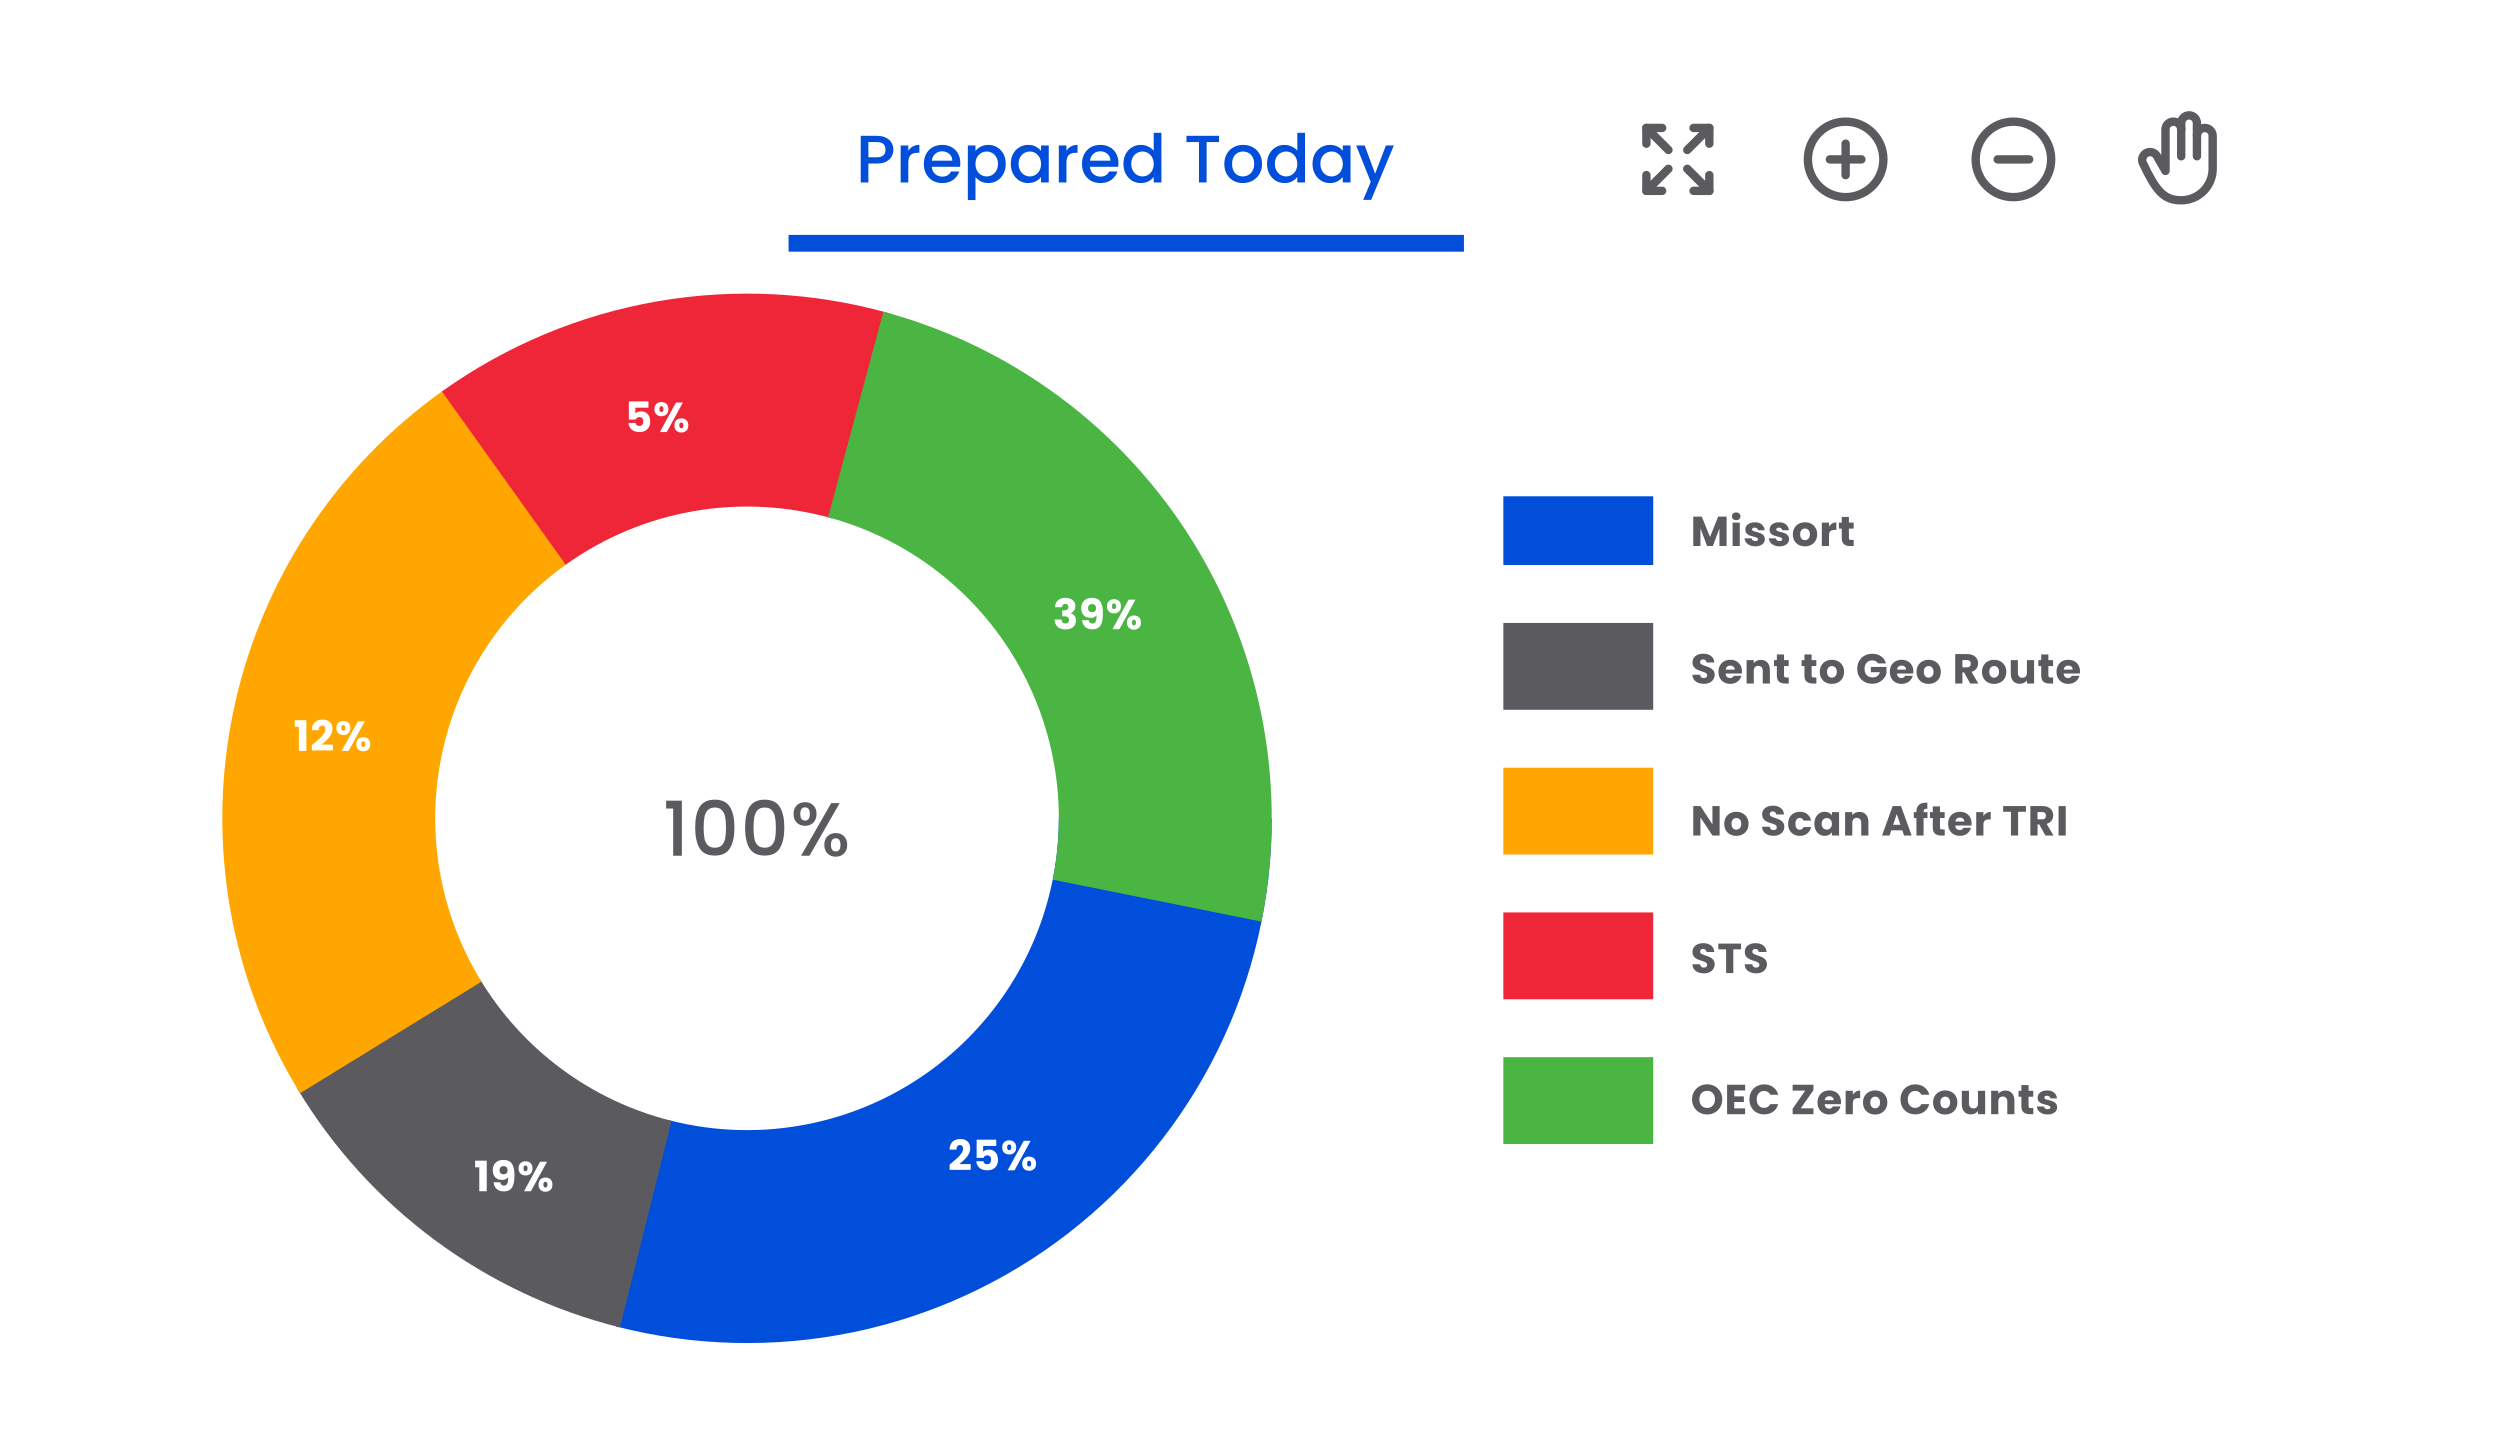 <svg width="596" height="345" viewBox="0 0 596 345" fill="none" xmlns="http://www.w3.org/2000/svg">
<g filter="url(#filter0_d_504_399)">
<rect x="8" y="6" width="542" height="329" rx="4" fill="white"/>
</g>
<rect x="358.397" y="118.312" width="35.726" height="16.391" fill="#004EDA"/>
<rect x="358.397" y="183.015" width="35.726" height="20.705" fill="#FFA600"/>
<rect x="358.397" y="148.506" width="35.726" height="20.705" fill="#5A5A5F"/>
<rect x="358.397" y="217.522" width="35.726" height="20.705" fill="#EF2637"/>
<rect x="358.397" y="252.03" width="35.726" height="20.705" fill="#4BB543"/>
<path d="M411.625 123.154V130.174H409.915V125.964L408.345 130.174H406.965L405.385 125.954V130.174H403.675V123.154H405.695L407.665 128.014L409.615 123.154H411.625ZM413.915 124.014C413.615 124.014 413.368 123.927 413.175 123.754C412.988 123.574 412.895 123.354 412.895 123.094C412.895 122.827 412.988 122.607 413.175 122.434C413.368 122.254 413.615 122.164 413.915 122.164C414.208 122.164 414.448 122.254 414.635 122.434C414.828 122.607 414.925 122.827 414.925 123.094C414.925 123.354 414.828 123.574 414.635 123.754C414.448 123.927 414.208 124.014 413.915 124.014ZM414.765 124.594V130.174H413.055V124.594H414.765ZM418.474 130.254C417.987 130.254 417.554 130.17 417.174 130.004C416.794 129.837 416.494 129.61 416.274 129.324C416.054 129.03 415.931 128.704 415.904 128.344H417.594C417.614 128.537 417.704 128.694 417.864 128.814C418.024 128.934 418.221 128.994 418.454 128.994C418.667 128.994 418.831 128.954 418.944 128.874C419.064 128.787 419.124 128.677 419.124 128.544C419.124 128.384 419.041 128.267 418.874 128.194C418.707 128.114 418.437 128.027 418.064 127.934C417.664 127.84 417.331 127.744 417.064 127.644C416.797 127.537 416.567 127.374 416.374 127.154C416.181 126.927 416.084 126.624 416.084 126.244C416.084 125.924 416.171 125.634 416.344 125.374C416.524 125.107 416.784 124.897 417.124 124.744C417.471 124.59 417.881 124.514 418.354 124.514C419.054 124.514 419.604 124.687 420.004 125.034C420.411 125.38 420.644 125.84 420.704 126.414H419.124C419.097 126.22 419.011 126.067 418.864 125.954C418.724 125.84 418.537 125.784 418.304 125.784C418.104 125.784 417.951 125.824 417.844 125.904C417.737 125.977 417.684 126.08 417.684 126.214C417.684 126.374 417.767 126.494 417.934 126.574C418.107 126.654 418.374 126.734 418.734 126.814C419.147 126.92 419.484 127.027 419.744 127.134C420.004 127.234 420.231 127.4 420.424 127.634C420.624 127.86 420.727 128.167 420.734 128.554C420.734 128.88 420.641 129.174 420.454 129.434C420.274 129.687 420.011 129.887 419.664 130.034C419.324 130.18 418.927 130.254 418.474 130.254ZM424.25 130.254C423.764 130.254 423.33 130.17 422.95 130.004C422.57 129.837 422.27 129.61 422.05 129.324C421.83 129.03 421.707 128.704 421.68 128.344H423.37C423.39 128.537 423.48 128.694 423.64 128.814C423.8 128.934 423.997 128.994 424.23 128.994C424.444 128.994 424.607 128.954 424.72 128.874C424.84 128.787 424.9 128.677 424.9 128.544C424.9 128.384 424.817 128.267 424.65 128.194C424.484 128.114 424.214 128.027 423.84 127.934C423.44 127.84 423.107 127.744 422.84 127.644C422.574 127.537 422.344 127.374 422.15 127.154C421.957 126.927 421.86 126.624 421.86 126.244C421.86 125.924 421.947 125.634 422.12 125.374C422.3 125.107 422.56 124.897 422.9 124.744C423.247 124.59 423.657 124.514 424.13 124.514C424.83 124.514 425.38 124.687 425.78 125.034C426.187 125.38 426.42 125.84 426.48 126.414H424.9C424.874 126.22 424.787 126.067 424.64 125.954C424.5 125.84 424.314 125.784 424.08 125.784C423.88 125.784 423.727 125.824 423.62 125.904C423.514 125.977 423.46 126.08 423.46 126.214C423.46 126.374 423.544 126.494 423.71 126.574C423.884 126.654 424.15 126.734 424.51 126.814C424.924 126.92 425.26 127.027 425.52 127.134C425.78 127.234 426.007 127.4 426.2 127.634C426.4 127.86 426.504 128.167 426.51 128.554C426.51 128.88 426.417 129.174 426.23 129.434C426.05 129.687 425.787 129.887 425.44 130.034C425.1 130.18 424.704 130.254 424.25 130.254ZM430.296 130.254C429.75 130.254 429.256 130.137 428.816 129.904C428.383 129.67 428.04 129.337 427.786 128.904C427.54 128.47 427.416 127.964 427.416 127.384C427.416 126.81 427.543 126.307 427.796 125.874C428.05 125.434 428.396 125.097 428.836 124.864C429.276 124.63 429.77 124.514 430.316 124.514C430.863 124.514 431.356 124.63 431.796 124.864C432.236 125.097 432.583 125.434 432.836 125.874C433.09 126.307 433.216 126.81 433.216 127.384C433.216 127.957 433.086 128.464 432.826 128.904C432.573 129.337 432.223 129.67 431.776 129.904C431.336 130.137 430.843 130.254 430.296 130.254ZM430.296 128.774C430.623 128.774 430.9 128.654 431.126 128.414C431.36 128.174 431.476 127.83 431.476 127.384C431.476 126.937 431.363 126.594 431.136 126.354C430.916 126.114 430.643 125.994 430.316 125.994C429.983 125.994 429.706 126.114 429.486 126.354C429.266 126.587 429.156 126.93 429.156 127.384C429.156 127.83 429.263 128.174 429.476 128.414C429.696 128.654 429.97 128.774 430.296 128.774ZM436.034 125.524C436.234 125.217 436.484 124.977 436.784 124.804C437.084 124.624 437.417 124.534 437.784 124.534V126.344H437.314C436.887 126.344 436.567 126.437 436.354 126.624C436.14 126.804 436.034 127.124 436.034 127.584V130.174H434.324V124.594H436.034V125.524ZM441.911 128.724V130.174H441.041C440.421 130.174 439.938 130.024 439.591 129.724C439.244 129.417 439.071 128.92 439.071 128.234V126.014H438.391V124.594H439.071V123.234H440.781V124.594H441.901V126.014H440.781V128.254C440.781 128.42 440.821 128.54 440.901 128.614C440.981 128.687 441.114 128.724 441.301 128.724H441.911Z" fill="#5A5A5F"/>
<path d="M406.215 163.027C405.702 163.027 405.242 162.944 404.835 162.777C404.429 162.61 404.102 162.364 403.855 162.037C403.615 161.71 403.489 161.317 403.475 160.857H405.295C405.322 161.117 405.412 161.317 405.565 161.457C405.719 161.59 405.919 161.657 406.165 161.657C406.419 161.657 406.619 161.6 406.765 161.487C406.912 161.367 406.985 161.204 406.985 160.997C406.985 160.824 406.925 160.68 406.805 160.567C406.692 160.454 406.549 160.36 406.375 160.287C406.209 160.214 405.969 160.13 405.655 160.037C405.202 159.897 404.832 159.757 404.545 159.617C404.259 159.477 404.012 159.27 403.805 158.997C403.599 158.724 403.495 158.367 403.495 157.927C403.495 157.274 403.732 156.764 404.205 156.397C404.679 156.024 405.295 155.837 406.055 155.837C406.829 155.837 407.452 156.024 407.925 156.397C408.399 156.764 408.652 157.277 408.685 157.937H406.835C406.822 157.71 406.739 157.534 406.585 157.407C406.432 157.274 406.235 157.207 405.995 157.207C405.789 157.207 405.622 157.264 405.495 157.377C405.369 157.484 405.305 157.64 405.305 157.847C405.305 158.074 405.412 158.25 405.625 158.377C405.839 158.504 406.172 158.64 406.625 158.787C407.079 158.94 407.445 159.087 407.725 159.227C408.012 159.367 408.259 159.57 408.465 159.837C408.672 160.104 408.775 160.447 408.775 160.867C408.775 161.267 408.672 161.63 408.465 161.957C408.265 162.284 407.972 162.544 407.585 162.737C407.199 162.93 406.742 163.027 406.215 163.027ZM415.288 160.077C415.288 160.237 415.278 160.404 415.258 160.577H411.388C411.414 160.924 411.524 161.19 411.718 161.377C411.918 161.557 412.161 161.647 412.448 161.647C412.874 161.647 413.171 161.467 413.338 161.107H415.158C415.064 161.474 414.894 161.804 414.648 162.097C414.408 162.39 414.104 162.62 413.738 162.787C413.371 162.954 412.961 163.037 412.508 163.037C411.961 163.037 411.474 162.92 411.048 162.687C410.621 162.454 410.288 162.12 410.048 161.687C409.808 161.254 409.688 160.747 409.688 160.167C409.688 159.587 409.804 159.08 410.038 158.647C410.278 158.214 410.611 157.88 411.038 157.647C411.464 157.414 411.954 157.297 412.508 157.297C413.048 157.297 413.528 157.41 413.948 157.637C414.368 157.864 414.694 158.187 414.928 158.607C415.168 159.027 415.288 159.517 415.288 160.077ZM413.538 159.627C413.538 159.334 413.438 159.1 413.238 158.927C413.038 158.754 412.788 158.667 412.488 158.667C412.201 158.667 411.958 158.75 411.758 158.917C411.564 159.084 411.444 159.32 411.398 159.627H413.538ZM419.79 157.317C420.443 157.317 420.963 157.53 421.35 157.957C421.743 158.377 421.94 158.957 421.94 159.697V162.957H420.24V159.927C420.24 159.554 420.143 159.264 419.95 159.057C419.756 158.85 419.496 158.747 419.17 158.747C418.843 158.747 418.583 158.85 418.39 159.057C418.196 159.264 418.1 159.554 418.1 159.927V162.957H416.39V157.377H418.1V158.117C418.273 157.87 418.506 157.677 418.8 157.537C419.093 157.39 419.423 157.317 419.79 157.317ZM426.438 161.507V162.957H425.568C424.948 162.957 424.465 162.807 424.118 162.507C423.771 162.2 423.598 161.704 423.598 161.017V158.797H422.918V157.377H423.598V156.017H425.308V157.377H426.428V158.797H425.308V161.037C425.308 161.204 425.348 161.324 425.428 161.397C425.508 161.47 425.641 161.507 425.828 161.507H426.438ZM433.02 161.507V162.957H432.15C431.53 162.957 431.046 162.807 430.7 162.507C430.353 162.2 430.18 161.704 430.18 161.017V158.797H429.5V157.377H430.18V156.017H431.89V157.377H433.01V158.797H431.89V161.037C431.89 161.204 431.93 161.324 432.01 161.397C432.09 161.47 432.223 161.507 432.41 161.507H433.02ZM436.712 163.037C436.165 163.037 435.672 162.92 435.232 162.687C434.799 162.454 434.455 162.12 434.202 161.687C433.955 161.254 433.832 160.747 433.832 160.167C433.832 159.594 433.959 159.09 434.212 158.657C434.465 158.217 434.812 157.88 435.252 157.647C435.692 157.414 436.185 157.297 436.732 157.297C437.279 157.297 437.772 157.414 438.212 157.647C438.652 157.88 438.999 158.217 439.252 158.657C439.505 159.09 439.632 159.594 439.632 160.167C439.632 160.74 439.502 161.247 439.242 161.687C438.989 162.12 438.639 162.454 438.192 162.687C437.752 162.92 437.259 163.037 436.712 163.037ZM436.712 161.557C437.039 161.557 437.315 161.437 437.542 161.197C437.775 160.957 437.892 160.614 437.892 160.167C437.892 159.72 437.779 159.377 437.552 159.137C437.332 158.897 437.059 158.777 436.732 158.777C436.399 158.777 436.122 158.897 435.902 159.137C435.682 159.37 435.572 159.714 435.572 160.167C435.572 160.614 435.679 160.957 435.892 161.197C436.112 161.437 436.385 161.557 436.712 161.557ZM447.718 158.157C447.592 157.924 447.408 157.747 447.168 157.627C446.935 157.5 446.658 157.437 446.338 157.437C445.785 157.437 445.342 157.62 445.008 157.987C444.675 158.347 444.508 158.83 444.508 159.437C444.508 160.084 444.682 160.59 445.028 160.957C445.382 161.317 445.865 161.497 446.478 161.497C446.898 161.497 447.252 161.39 447.538 161.177C447.832 160.964 448.045 160.657 448.178 160.257H446.008V158.997H449.728V160.587C449.602 161.014 449.385 161.41 449.078 161.777C448.778 162.144 448.395 162.44 447.928 162.667C447.462 162.894 446.935 163.007 446.348 163.007C445.655 163.007 445.035 162.857 444.488 162.557C443.948 162.25 443.525 161.827 443.218 161.287C442.918 160.747 442.768 160.13 442.768 159.437C442.768 158.744 442.918 158.127 443.218 157.587C443.525 157.04 443.948 156.617 444.488 156.317C445.028 156.01 445.645 155.857 446.338 155.857C447.178 155.857 447.885 156.06 448.458 156.467C449.038 156.874 449.422 157.437 449.608 158.157H447.718ZM456.136 160.077C456.136 160.237 456.126 160.404 456.106 160.577H452.236C452.262 160.924 452.372 161.19 452.566 161.377C452.766 161.557 453.009 161.647 453.296 161.647C453.722 161.647 454.019 161.467 454.186 161.107H456.006C455.912 161.474 455.742 161.804 455.496 162.097C455.256 162.39 454.952 162.62 454.586 162.787C454.219 162.954 453.809 163.037 453.356 163.037C452.809 163.037 452.322 162.92 451.896 162.687C451.469 162.454 451.136 162.12 450.896 161.687C450.656 161.254 450.536 160.747 450.536 160.167C450.536 159.587 450.652 159.08 450.886 158.647C451.126 158.214 451.459 157.88 451.886 157.647C452.312 157.414 452.802 157.297 453.356 157.297C453.896 157.297 454.376 157.41 454.796 157.637C455.216 157.864 455.542 158.187 455.776 158.607C456.016 159.027 456.136 159.517 456.136 160.077ZM454.386 159.627C454.386 159.334 454.286 159.1 454.086 158.927C453.886 158.754 453.636 158.667 453.336 158.667C453.049 158.667 452.806 158.75 452.606 158.917C452.412 159.084 452.292 159.32 452.246 159.627H454.386ZM459.778 163.037C459.231 163.037 458.738 162.92 458.298 162.687C457.864 162.454 457.521 162.12 457.268 161.687C457.021 161.254 456.898 160.747 456.898 160.167C456.898 159.594 457.024 159.09 457.278 158.657C457.531 158.217 457.878 157.88 458.318 157.647C458.758 157.414 459.251 157.297 459.798 157.297C460.344 157.297 460.838 157.414 461.278 157.647C461.718 157.88 462.064 158.217 462.318 158.657C462.571 159.09 462.698 159.594 462.698 160.167C462.698 160.74 462.568 161.247 462.308 161.687C462.054 162.12 461.704 162.454 461.258 162.687C460.818 162.92 460.324 163.037 459.778 163.037ZM459.778 161.557C460.104 161.557 460.381 161.437 460.608 161.197C460.841 160.957 460.958 160.614 460.958 160.167C460.958 159.72 460.844 159.377 460.618 159.137C460.398 158.897 460.124 158.777 459.798 158.777C459.464 158.777 459.188 158.897 458.968 159.137C458.748 159.37 458.638 159.714 458.638 160.167C458.638 160.614 458.744 160.957 458.958 161.197C459.178 161.437 459.451 161.557 459.778 161.557ZM469.704 162.957L468.244 160.307H467.834V162.957H466.124V155.937H468.994C469.547 155.937 470.017 156.034 470.404 156.227C470.797 156.42 471.091 156.687 471.284 157.027C471.477 157.36 471.574 157.734 471.574 158.147C471.574 158.614 471.441 159.03 471.174 159.397C470.914 159.764 470.527 160.024 470.014 160.177L471.634 162.957H469.704ZM467.834 159.097H468.894C469.207 159.097 469.441 159.02 469.594 158.867C469.754 158.714 469.834 158.497 469.834 158.217C469.834 157.95 469.754 157.74 469.594 157.587C469.441 157.434 469.207 157.357 468.894 157.357H467.834V159.097ZM475.387 163.037C474.841 163.037 474.347 162.92 473.907 162.687C473.474 162.454 473.131 162.12 472.877 161.687C472.631 161.254 472.507 160.747 472.507 160.167C472.507 159.594 472.634 159.09 472.887 158.657C473.141 158.217 473.487 157.88 473.927 157.647C474.367 157.414 474.861 157.297 475.407 157.297C475.954 157.297 476.447 157.414 476.887 157.647C477.327 157.88 477.674 158.217 477.927 158.657C478.181 159.09 478.307 159.594 478.307 160.167C478.307 160.74 478.177 161.247 477.917 161.687C477.664 162.12 477.314 162.454 476.867 162.687C476.427 162.92 475.934 163.037 475.387 163.037ZM475.387 161.557C475.714 161.557 475.991 161.437 476.217 161.197C476.451 160.957 476.567 160.614 476.567 160.167C476.567 159.72 476.454 159.377 476.227 159.137C476.007 158.897 475.734 158.777 475.407 158.777C475.074 158.777 474.797 158.897 474.577 159.137C474.357 159.37 474.247 159.714 474.247 160.167C474.247 160.614 474.354 160.957 474.567 161.197C474.787 161.437 475.061 161.557 475.387 161.557ZM484.925 157.377V162.957H483.215V162.197C483.041 162.444 482.805 162.644 482.505 162.797C482.211 162.944 481.885 163.017 481.525 163.017C481.098 163.017 480.721 162.924 480.395 162.737C480.068 162.544 479.815 162.267 479.635 161.907C479.455 161.547 479.365 161.124 479.365 160.637V157.377H481.065V160.407C481.065 160.78 481.161 161.07 481.355 161.277C481.548 161.484 481.808 161.587 482.135 161.587C482.468 161.587 482.731 161.484 482.925 161.277C483.118 161.07 483.215 160.78 483.215 160.407V157.377H484.925ZM489.463 161.507V162.957H488.593C487.973 162.957 487.49 162.807 487.143 162.507C486.796 162.2 486.623 161.704 486.623 161.017V158.797H485.943V157.377H486.623V156.017H488.333V157.377H489.453V158.797H488.333V161.037C488.333 161.204 488.373 161.324 488.453 161.397C488.533 161.47 488.666 161.507 488.853 161.507H489.463ZM495.875 160.077C495.875 160.237 495.865 160.404 495.845 160.577H491.975C492.002 160.924 492.112 161.19 492.305 161.377C492.505 161.557 492.749 161.647 493.035 161.647C493.462 161.647 493.759 161.467 493.925 161.107H495.745C495.652 161.474 495.482 161.804 495.235 162.097C494.995 162.39 494.692 162.62 494.325 162.787C493.959 162.954 493.549 163.037 493.095 163.037C492.549 163.037 492.062 162.92 491.635 162.687C491.209 162.454 490.875 162.12 490.635 161.687C490.395 161.254 490.275 160.747 490.275 160.167C490.275 159.587 490.392 159.08 490.625 158.647C490.865 158.214 491.199 157.88 491.625 157.647C492.052 157.414 492.542 157.297 493.095 157.297C493.635 157.297 494.115 157.41 494.535 157.637C494.955 157.864 495.282 158.187 495.515 158.607C495.755 159.027 495.875 159.517 495.875 160.077ZM494.125 159.627C494.125 159.334 494.025 159.1 493.825 158.927C493.625 158.754 493.375 158.667 493.075 158.667C492.789 158.667 492.545 158.75 492.345 158.917C492.152 159.084 492.032 159.32 491.985 159.627H494.125Z" fill="#5A5A5F"/>
<path d="M409.955 199.19H408.245L405.385 194.86V199.19H403.675V192.17H405.385L408.245 196.52V192.17H409.955V199.19ZM413.935 199.27C413.388 199.27 412.895 199.154 412.455 198.92C412.021 198.687 411.678 198.354 411.425 197.92C411.178 197.487 411.055 196.98 411.055 196.4C411.055 195.827 411.181 195.324 411.435 194.89C411.688 194.45 412.035 194.114 412.475 193.88C412.915 193.647 413.408 193.53 413.955 193.53C414.501 193.53 414.995 193.647 415.435 193.88C415.875 194.114 416.221 194.45 416.475 194.89C416.728 195.324 416.855 195.827 416.855 196.4C416.855 196.974 416.725 197.48 416.465 197.92C416.211 198.354 415.861 198.687 415.415 198.92C414.975 199.154 414.481 199.27 413.935 199.27ZM413.935 197.79C414.261 197.79 414.538 197.67 414.765 197.43C414.998 197.19 415.115 196.847 415.115 196.4C415.115 195.954 415.001 195.61 414.775 195.37C414.555 195.13 414.281 195.01 413.955 195.01C413.621 195.01 413.345 195.13 413.125 195.37C412.905 195.604 412.795 195.947 412.795 196.4C412.795 196.847 412.901 197.19 413.115 197.43C413.335 197.67 413.608 197.79 413.935 197.79ZM422.821 199.26C422.308 199.26 421.848 199.177 421.441 199.01C421.034 198.844 420.708 198.597 420.461 198.27C420.221 197.944 420.094 197.55 420.081 197.09H421.901C421.928 197.35 422.018 197.55 422.171 197.69C422.324 197.824 422.524 197.89 422.771 197.89C423.024 197.89 423.224 197.834 423.371 197.72C423.518 197.6 423.591 197.437 423.591 197.23C423.591 197.057 423.531 196.914 423.411 196.8C423.298 196.687 423.154 196.594 422.981 196.52C422.814 196.447 422.574 196.364 422.261 196.27C421.808 196.13 421.438 195.99 421.151 195.85C420.864 195.71 420.618 195.504 420.411 195.23C420.204 194.957 420.101 194.6 420.101 194.16C420.101 193.507 420.338 192.997 420.811 192.63C421.284 192.257 421.901 192.07 422.661 192.07C423.434 192.07 424.058 192.257 424.531 192.63C425.004 192.997 425.258 193.51 425.291 194.17H423.441C423.428 193.944 423.344 193.767 423.191 193.64C423.038 193.507 422.841 193.44 422.601 193.44C422.394 193.44 422.228 193.497 422.101 193.61C421.974 193.717 421.911 193.874 421.911 194.08C421.911 194.307 422.018 194.484 422.231 194.61C422.444 194.737 422.778 194.874 423.231 195.02C423.684 195.174 424.051 195.32 424.331 195.46C424.618 195.6 424.864 195.804 425.071 196.07C425.278 196.337 425.381 196.68 425.381 197.1C425.381 197.5 425.278 197.864 425.071 198.19C424.871 198.517 424.578 198.777 424.191 198.97C423.804 199.164 423.348 199.26 422.821 199.26ZM426.293 196.4C426.293 195.82 426.41 195.314 426.643 194.88C426.883 194.447 427.213 194.114 427.633 193.88C428.06 193.647 428.547 193.53 429.093 193.53C429.793 193.53 430.377 193.714 430.843 194.08C431.317 194.447 431.627 194.964 431.773 195.63H429.953C429.8 195.204 429.503 194.99 429.063 194.99C428.75 194.99 428.5 195.114 428.313 195.36C428.127 195.6 428.033 195.947 428.033 196.4C428.033 196.854 428.127 197.204 428.313 197.45C428.5 197.69 428.75 197.81 429.063 197.81C429.503 197.81 429.8 197.597 429.953 197.17H431.773C431.627 197.824 431.317 198.337 430.843 198.71C430.37 199.084 429.787 199.27 429.093 199.27C428.547 199.27 428.06 199.154 427.633 198.92C427.213 198.687 426.883 198.354 426.643 197.92C426.41 197.487 426.293 196.98 426.293 196.4ZM432.548 196.39C432.548 195.817 432.655 195.314 432.868 194.88C433.088 194.447 433.385 194.114 433.758 193.88C434.131 193.647 434.548 193.53 435.008 193.53C435.401 193.53 435.745 193.61 436.038 193.77C436.338 193.93 436.568 194.14 436.728 194.4V193.61H438.438V199.19H436.728V198.4C436.561 198.66 436.328 198.87 436.028 199.03C435.735 199.19 435.391 199.27 434.998 199.27C434.545 199.27 434.131 199.154 433.758 198.92C433.385 198.68 433.088 198.344 432.868 197.91C432.655 197.47 432.548 196.964 432.548 196.39ZM436.728 196.4C436.728 195.974 436.608 195.637 436.368 195.39C436.135 195.144 435.848 195.02 435.508 195.02C435.168 195.02 434.878 195.144 434.638 195.39C434.405 195.63 434.288 195.964 434.288 196.39C434.288 196.817 434.405 197.157 434.638 197.41C434.878 197.657 435.168 197.78 435.508 197.78C435.848 197.78 436.135 197.657 436.368 197.41C436.608 197.164 436.728 196.827 436.728 196.4ZM443.275 193.55C443.929 193.55 444.449 193.764 444.835 194.19C445.229 194.61 445.425 195.19 445.425 195.93V199.19H443.725V196.16C443.725 195.787 443.629 195.497 443.435 195.29C443.242 195.084 442.982 194.98 442.655 194.98C442.329 194.98 442.069 195.084 441.875 195.29C441.682 195.497 441.585 195.787 441.585 196.16V199.19H439.875V193.61H441.585V194.35C441.759 194.104 441.992 193.91 442.285 193.77C442.579 193.624 442.909 193.55 443.275 193.55ZM453.503 197.95H450.883L450.463 199.19H448.673L451.213 192.17H453.193L455.733 199.19H453.923L453.503 197.95ZM453.063 196.63L452.193 194.06L451.333 196.63H453.063ZM459.506 195.03H458.586V199.19H456.876V195.03H456.256V193.61H456.876V193.45C456.876 192.764 457.072 192.244 457.466 191.89C457.859 191.53 458.436 191.35 459.196 191.35C459.322 191.35 459.416 191.354 459.476 191.36V192.81C459.149 192.79 458.919 192.837 458.786 192.95C458.652 193.064 458.586 193.267 458.586 193.56V193.61H459.506V195.03ZM463.619 197.74V199.19H462.749C462.129 199.19 461.646 199.04 461.299 198.74C460.952 198.434 460.779 197.937 460.779 197.25V195.03H460.099V193.61H460.779V192.25H462.489V193.61H463.609V195.03H462.489V197.27C462.489 197.437 462.529 197.557 462.609 197.63C462.689 197.704 462.822 197.74 463.009 197.74H463.619ZM470.032 196.31C470.032 196.47 470.022 196.637 470.002 196.81H466.132C466.158 197.157 466.268 197.424 466.462 197.61C466.662 197.79 466.905 197.88 467.192 197.88C467.618 197.88 467.915 197.7 468.082 197.34H469.902C469.808 197.707 469.638 198.037 469.392 198.33C469.152 198.624 468.848 198.854 468.482 199.02C468.115 199.187 467.705 199.27 467.252 199.27C466.705 199.27 466.218 199.154 465.792 198.92C465.365 198.687 465.032 198.354 464.792 197.92C464.552 197.487 464.432 196.98 464.432 196.4C464.432 195.82 464.548 195.314 464.782 194.88C465.022 194.447 465.355 194.114 465.782 193.88C466.208 193.647 466.698 193.53 467.252 193.53C467.792 193.53 468.272 193.644 468.692 193.87C469.112 194.097 469.438 194.42 469.672 194.84C469.912 195.26 470.032 195.75 470.032 196.31ZM468.282 195.86C468.282 195.567 468.182 195.334 467.982 195.16C467.782 194.987 467.532 194.9 467.232 194.9C466.945 194.9 466.702 194.984 466.502 195.15C466.308 195.317 466.188 195.554 466.142 195.86H468.282ZM472.844 194.54C473.044 194.234 473.294 193.994 473.594 193.82C473.894 193.64 474.227 193.55 474.594 193.55V195.36H474.124C473.697 195.36 473.377 195.454 473.164 195.64C472.95 195.82 472.844 196.14 472.844 196.6V199.19H471.134V193.61H472.844V194.54ZM482.98 192.17V193.54H481.12V199.19H479.41V193.54H477.55V192.17H482.98ZM487.618 199.19L486.158 196.54H485.748V199.19H484.038V192.17H486.908C487.462 192.17 487.932 192.267 488.318 192.46C488.712 192.654 489.005 192.92 489.198 193.26C489.392 193.594 489.488 193.967 489.488 194.38C489.488 194.847 489.355 195.264 489.088 195.63C488.828 195.997 488.442 196.257 487.928 196.41L489.548 199.19H487.618ZM485.748 195.33H486.808C487.122 195.33 487.355 195.254 487.508 195.1C487.668 194.947 487.748 194.73 487.748 194.45C487.748 194.184 487.668 193.974 487.508 193.82C487.355 193.667 487.122 193.59 486.808 193.59H485.748V195.33ZM492.472 192.17V199.19H490.762V192.17H492.472Z" fill="#5A5A5F"/>
<path d="M406.995 265.689C406.335 265.689 405.729 265.536 405.175 265.229C404.629 264.922 404.192 264.496 403.865 263.949C403.545 263.396 403.385 262.776 403.385 262.089C403.385 261.402 403.545 260.786 403.865 260.239C404.192 259.692 404.629 259.266 405.175 258.959C405.729 258.652 406.335 258.499 406.995 258.499C407.655 258.499 408.259 258.652 408.805 258.959C409.359 259.266 409.792 259.692 410.105 260.239C410.425 260.786 410.585 261.402 410.585 262.089C410.585 262.776 410.425 263.396 410.105 263.949C409.785 264.496 409.352 264.922 408.805 265.229C408.259 265.536 407.655 265.689 406.995 265.689ZM406.995 264.129C407.555 264.129 408.002 263.942 408.335 263.569C408.675 263.196 408.845 262.702 408.845 262.089C408.845 261.469 408.675 260.976 408.335 260.609C408.002 260.236 407.555 260.049 406.995 260.049C406.429 260.049 405.975 260.232 405.635 260.599C405.302 260.966 405.135 261.462 405.135 262.089C405.135 262.709 405.302 263.206 405.635 263.579C405.975 263.946 406.429 264.129 406.995 264.129ZM413.447 259.969V261.389H415.737V262.709H413.447V264.249H416.037V265.619H411.737V258.599H416.037V259.969H413.447ZM417.057 262.099C417.057 261.406 417.207 260.789 417.507 260.249C417.807 259.702 418.223 259.279 418.757 258.979C419.297 258.672 419.907 258.519 420.587 258.519C421.42 258.519 422.133 258.739 422.727 259.179C423.32 259.619 423.717 260.219 423.917 260.979H422.037C421.897 260.686 421.697 260.462 421.437 260.309C421.183 260.156 420.893 260.079 420.567 260.079C420.04 260.079 419.613 260.262 419.287 260.629C418.96 260.996 418.797 261.486 418.797 262.099C418.797 262.712 418.96 263.202 419.287 263.569C419.613 263.936 420.04 264.119 420.567 264.119C420.893 264.119 421.183 264.042 421.437 263.889C421.697 263.736 421.897 263.512 422.037 263.219H423.917C423.717 263.979 423.32 264.579 422.727 265.019C422.133 265.452 421.42 265.669 420.587 265.669C419.907 265.669 419.297 265.519 418.757 265.219C418.223 264.912 417.807 264.489 417.507 263.949C417.207 263.409 417.057 262.792 417.057 262.099ZM429.303 264.219H432.323V265.619H427.363V264.319L430.363 259.999H427.363V258.599H432.323V259.899L429.303 264.219ZM438.9 262.739C438.9 262.899 438.89 263.066 438.87 263.239H435C435.027 263.586 435.137 263.852 435.33 264.039C435.53 264.219 435.773 264.309 436.06 264.309C436.487 264.309 436.783 264.129 436.95 263.769H438.77C438.677 264.136 438.507 264.466 438.26 264.759C438.02 265.052 437.717 265.282 437.35 265.449C436.983 265.616 436.573 265.699 436.12 265.699C435.573 265.699 435.087 265.582 434.66 265.349C434.233 265.116 433.9 264.782 433.66 264.349C433.42 263.916 433.3 263.409 433.3 262.829C433.3 262.249 433.417 261.742 433.65 261.309C433.89 260.876 434.223 260.542 434.65 260.309C435.077 260.076 435.567 259.959 436.12 259.959C436.66 259.959 437.14 260.072 437.56 260.299C437.98 260.526 438.307 260.849 438.54 261.269C438.78 261.689 438.9 262.179 438.9 262.739ZM437.15 262.289C437.15 261.996 437.05 261.762 436.85 261.589C436.65 261.416 436.4 261.329 436.1 261.329C435.813 261.329 435.57 261.412 435.37 261.579C435.177 261.746 435.057 261.982 435.01 262.289H437.15ZM441.712 260.969C441.912 260.662 442.162 260.422 442.462 260.249C442.762 260.069 443.095 259.979 443.462 259.979V261.789H442.992C442.565 261.789 442.245 261.882 442.032 262.069C441.819 262.249 441.712 262.569 441.712 263.029V265.619H440.002V260.039H441.712V260.969ZM447.019 265.699C446.473 265.699 445.979 265.582 445.539 265.349C445.106 265.116 444.763 264.782 444.509 264.349C444.263 263.916 444.139 263.409 444.139 262.829C444.139 262.256 444.266 261.752 444.519 261.319C444.773 260.879 445.119 260.542 445.559 260.309C445.999 260.076 446.493 259.959 447.039 259.959C447.586 259.959 448.079 260.076 448.519 260.309C448.959 260.542 449.306 260.879 449.559 261.319C449.813 261.752 449.939 262.256 449.939 262.829C449.939 263.402 449.809 263.909 449.549 264.349C449.296 264.782 448.946 265.116 448.499 265.349C448.059 265.582 447.566 265.699 447.019 265.699ZM447.019 264.219C447.346 264.219 447.623 264.099 447.849 263.859C448.083 263.619 448.199 263.276 448.199 262.829C448.199 262.382 448.086 262.039 447.859 261.799C447.639 261.559 447.366 261.439 447.039 261.439C446.706 261.439 446.429 261.559 446.209 261.799C445.989 262.032 445.879 262.376 445.879 262.829C445.879 263.276 445.986 263.619 446.199 263.859C446.419 264.099 446.693 264.219 447.019 264.219ZM453.076 262.099C453.076 261.406 453.226 260.789 453.526 260.249C453.826 259.702 454.242 259.279 454.776 258.979C455.316 258.672 455.926 258.519 456.606 258.519C457.439 258.519 458.152 258.739 458.746 259.179C459.339 259.619 459.736 260.219 459.936 260.979H458.056C457.916 260.686 457.716 260.462 457.456 260.309C457.202 260.156 456.912 260.079 456.586 260.079C456.059 260.079 455.632 260.262 455.306 260.629C454.979 260.996 454.816 261.486 454.816 262.099C454.816 262.712 454.979 263.202 455.306 263.569C455.632 263.936 456.059 264.119 456.586 264.119C456.912 264.119 457.202 264.042 457.456 263.889C457.716 263.736 457.916 263.512 458.056 263.219H459.936C459.736 263.979 459.339 264.579 458.746 265.019C458.152 265.452 457.439 265.669 456.606 265.669C455.926 265.669 455.316 265.519 454.776 265.219C454.242 264.912 453.826 264.489 453.526 263.949C453.226 263.409 453.076 262.792 453.076 262.099ZM463.723 265.699C463.176 265.699 462.683 265.582 462.243 265.349C461.81 265.116 461.466 264.782 461.213 264.349C460.966 263.916 460.843 263.409 460.843 262.829C460.843 262.256 460.97 261.752 461.223 261.319C461.476 260.879 461.823 260.542 462.263 260.309C462.703 260.076 463.196 259.959 463.743 259.959C464.29 259.959 464.783 260.076 465.223 260.309C465.663 260.542 466.01 260.879 466.263 261.319C466.516 261.752 466.643 262.256 466.643 262.829C466.643 263.402 466.513 263.909 466.253 264.349C466 264.782 465.65 265.116 465.203 265.349C464.763 265.582 464.27 265.699 463.723 265.699ZM463.723 264.219C464.05 264.219 464.326 264.099 464.553 263.859C464.786 263.619 464.903 263.276 464.903 262.829C464.903 262.382 464.79 262.039 464.563 261.799C464.343 261.559 464.07 261.439 463.743 261.439C463.41 261.439 463.133 261.559 462.913 261.799C462.693 262.032 462.583 262.376 462.583 262.829C462.583 263.276 462.69 263.619 462.903 263.859C463.123 264.099 463.396 264.219 463.723 264.219ZM473.26 260.039V265.619H471.55V264.859C471.377 265.106 471.14 265.306 470.84 265.459C470.547 265.606 470.22 265.679 469.86 265.679C469.434 265.679 469.057 265.586 468.73 265.399C468.404 265.206 468.15 264.929 467.97 264.569C467.79 264.209 467.7 263.786 467.7 263.299V260.039H469.4V263.069C469.4 263.442 469.497 263.732 469.69 263.939C469.884 264.146 470.144 264.249 470.47 264.249C470.804 264.249 471.067 264.146 471.26 263.939C471.454 263.732 471.55 263.442 471.55 263.069V260.039H473.26ZM478.088 259.979C478.742 259.979 479.262 260.192 479.648 260.619C480.042 261.039 480.238 261.619 480.238 262.359V265.619H478.538V262.589C478.538 262.216 478.442 261.926 478.248 261.719C478.055 261.512 477.795 261.409 477.468 261.409C477.142 261.409 476.882 261.512 476.688 261.719C476.495 261.926 476.398 262.216 476.398 262.589V265.619H474.688V260.039H476.398V260.779C476.572 260.532 476.805 260.339 477.098 260.199C477.392 260.052 477.722 259.979 478.088 259.979ZM484.737 264.169V265.619H483.867C483.247 265.619 482.763 265.469 482.417 265.169C482.07 264.862 481.897 264.366 481.897 263.679V261.459H481.217V260.039H481.897V258.679H483.607V260.039H484.727V261.459H483.607V263.699C483.607 263.866 483.647 263.986 483.727 264.059C483.807 264.132 483.94 264.169 484.127 264.169H484.737ZM488.159 265.699C487.673 265.699 487.239 265.616 486.859 265.449C486.479 265.282 486.179 265.056 485.959 264.769C485.739 264.476 485.616 264.149 485.589 263.789H487.279C487.299 263.982 487.389 264.139 487.549 264.259C487.709 264.379 487.906 264.439 488.139 264.439C488.353 264.439 488.516 264.399 488.629 264.319C488.749 264.232 488.809 264.122 488.809 263.989C488.809 263.829 488.726 263.712 488.559 263.639C488.393 263.559 488.123 263.472 487.749 263.379C487.349 263.286 487.016 263.189 486.749 263.089C486.483 262.982 486.253 262.819 486.059 262.599C485.866 262.372 485.769 262.069 485.769 261.689C485.769 261.369 485.856 261.079 486.029 260.819C486.209 260.552 486.469 260.342 486.809 260.189C487.156 260.036 487.566 259.959 488.039 259.959C488.739 259.959 489.289 260.132 489.689 260.479C490.096 260.826 490.329 261.286 490.389 261.859H488.809C488.783 261.666 488.696 261.512 488.549 261.399C488.409 261.286 488.223 261.229 487.989 261.229C487.789 261.229 487.636 261.269 487.529 261.349C487.423 261.422 487.369 261.526 487.369 261.659C487.369 261.819 487.453 261.939 487.619 262.019C487.793 262.099 488.059 262.179 488.419 262.259C488.833 262.366 489.169 262.472 489.429 262.579C489.689 262.679 489.916 262.846 490.109 263.079C490.309 263.306 490.413 263.612 490.419 263.999C490.419 264.326 490.326 264.619 490.139 264.879C489.959 265.132 489.696 265.332 489.349 265.479C489.009 265.626 488.613 265.699 488.159 265.699Z" fill="#5A5A5F"/>
<path d="M406.215 232.044C405.702 232.044 405.242 231.96 404.835 231.794C404.429 231.627 404.102 231.38 403.855 231.054C403.615 230.727 403.489 230.334 403.475 229.874H405.295C405.322 230.134 405.412 230.334 405.565 230.474C405.719 230.607 405.919 230.674 406.165 230.674C406.419 230.674 406.619 230.617 406.765 230.504C406.912 230.384 406.985 230.22 406.985 230.014C406.985 229.84 406.925 229.697 406.805 229.584C406.692 229.47 406.549 229.377 406.375 229.304C406.209 229.23 405.969 229.147 405.655 229.054C405.202 228.914 404.832 228.774 404.545 228.634C404.259 228.494 404.012 228.287 403.805 228.014C403.599 227.74 403.495 227.384 403.495 226.944C403.495 226.29 403.732 225.78 404.205 225.414C404.679 225.04 405.295 224.854 406.055 224.854C406.829 224.854 407.452 225.04 407.925 225.414C408.399 225.78 408.652 226.294 408.685 226.954H406.835C406.822 226.727 406.739 226.55 406.585 226.424C406.432 226.29 406.235 226.224 405.995 226.224C405.789 226.224 405.622 226.28 405.495 226.394C405.369 226.5 405.305 226.657 405.305 226.864C405.305 227.09 405.412 227.267 405.625 227.394C405.839 227.52 406.172 227.657 406.625 227.804C407.079 227.957 407.445 228.104 407.725 228.244C408.012 228.384 408.259 228.587 408.465 228.854C408.672 229.12 408.775 229.464 408.775 229.884C408.775 230.284 408.672 230.647 408.465 230.974C408.265 231.3 407.972 231.56 407.585 231.754C407.199 231.947 406.742 232.044 406.215 232.044ZM415.078 224.954V226.324H413.218V231.974H411.508V226.324H409.648V224.954H415.078ZM418.676 232.044C418.162 232.044 417.702 231.96 417.296 231.794C416.889 231.627 416.562 231.38 416.316 231.054C416.076 230.727 415.949 230.334 415.936 229.874H417.756C417.782 230.134 417.872 230.334 418.026 230.474C418.179 230.607 418.379 230.674 418.626 230.674C418.879 230.674 419.079 230.617 419.226 230.504C419.372 230.384 419.446 230.22 419.446 230.014C419.446 229.84 419.386 229.697 419.266 229.584C419.152 229.47 419.009 229.377 418.836 229.304C418.669 229.23 418.429 229.147 418.116 229.054C417.662 228.914 417.292 228.774 417.006 228.634C416.719 228.494 416.472 228.287 416.266 228.014C416.059 227.74 415.956 227.384 415.956 226.944C415.956 226.29 416.192 225.78 416.666 225.414C417.139 225.04 417.756 224.854 418.516 224.854C419.289 224.854 419.912 225.04 420.386 225.414C420.859 225.78 421.112 226.294 421.146 226.954H419.296C419.282 226.727 419.199 226.55 419.046 226.424C418.892 226.29 418.696 226.224 418.456 226.224C418.249 226.224 418.082 226.28 417.956 226.394C417.829 226.5 417.766 226.657 417.766 226.864C417.766 227.09 417.872 227.267 418.086 227.394C418.299 227.52 418.632 227.657 419.086 227.804C419.539 227.957 419.906 228.104 420.186 228.244C420.472 228.384 420.719 228.587 420.926 228.854C421.132 229.12 421.236 229.464 421.236 229.884C421.236 230.284 421.132 230.647 420.926 230.974C420.726 231.3 420.432 231.56 420.046 231.754C419.659 231.947 419.202 232.044 418.676 232.044Z" fill="#5A5A5F"/>
<path d="M303.184 195.092C303.184 214.178 298.817 233.012 290.416 250.15C282.016 267.288 269.805 282.277 254.719 293.968C239.633 305.659 222.071 313.744 203.379 317.602C184.687 321.46 165.359 320.99 146.877 316.227L159.544 267.071C170.526 269.901 182.011 270.18 193.118 267.888C204.224 265.595 214.66 260.791 223.624 253.844C232.588 246.897 239.844 237.991 244.835 227.807C249.827 217.624 252.422 206.433 252.422 195.092H303.184Z" fill="#004EDA"/>
<path d="M147.807 316.463C131.868 312.486 116.869 305.408 103.666 295.634C90.462 285.861 79.313 273.582 70.855 259.499L114.372 233.363C119.398 241.731 126.022 249.027 133.868 254.834C141.713 260.642 150.626 264.847 160.097 267.211L147.807 316.463Z" fill="#5A5A5F"/>
<path d="M71.54 260.625C54.894 233.561 49.172 201.177 55.533 170.048C61.894 138.918 79.862 111.375 105.791 93.011L135.131 134.436C119.724 145.348 109.047 161.714 105.267 180.211C101.488 198.708 104.888 217.951 114.779 234.032L71.54 260.625Z" fill="#FFA600"/>
<path d="M105.35 93.325C120.617 82.412 138.145 75.074 156.633 71.854C175.122 68.635 194.098 69.617 212.156 74.727L198.333 123.571C187.603 120.535 176.327 119.951 165.341 121.864C154.355 123.777 143.941 128.137 134.869 134.622L105.35 93.325Z" fill="#EF2637"/>
<path d="M210.608 74.3C241.289 82.559 267.677 102.183 284.416 129.189C301.156 156.195 306.991 188.559 300.738 219.71L250.974 209.722C254.69 191.21 251.222 171.978 241.275 155.929C231.328 139.881 215.647 128.219 197.415 123.312L210.608 74.3Z" fill="#4BB543"/>
<path d="M251.51 144.76C251.537 144.047 251.77 143.497 252.21 143.11C252.65 142.723 253.247 142.53 254 142.53C254.5 142.53 254.927 142.617 255.28 142.79C255.64 142.963 255.91 143.2 256.09 143.5C256.277 143.8 256.37 144.137 256.37 144.51C256.37 144.95 256.26 145.31 256.04 145.59C255.82 145.863 255.563 146.05 255.27 146.15V146.19C255.65 146.317 255.95 146.527 256.17 146.82C256.39 147.113 256.5 147.49 256.5 147.95C256.5 148.363 256.403 148.73 256.21 149.05C256.023 149.363 255.747 149.61 255.38 149.79C255.02 149.97 254.59 150.06 254.09 150.06C253.29 150.06 252.65 149.863 252.17 149.47C251.697 149.077 251.447 148.483 251.42 147.69H253.08C253.087 147.983 253.17 148.217 253.33 148.39C253.49 148.557 253.723 148.64 254.03 148.64C254.29 148.64 254.49 148.567 254.63 148.42C254.777 148.267 254.85 148.067 254.85 147.82C254.85 147.5 254.747 147.27 254.54 147.13C254.34 146.983 254.017 146.91 253.57 146.91H253.25V145.52H253.57C253.91 145.52 254.183 145.463 254.39 145.35C254.603 145.23 254.71 145.02 254.71 144.72C254.71 144.48 254.643 144.293 254.51 144.16C254.377 144.027 254.193 143.96 253.96 143.96C253.707 143.96 253.517 144.037 253.39 144.19C253.27 144.343 253.2 144.533 253.18 144.76H251.51ZM259.545 147.86C259.645 148.387 259.951 148.65 260.465 148.65C260.818 148.65 261.068 148.493 261.215 148.18C261.361 147.867 261.435 147.357 261.435 146.65C261.288 146.857 261.088 147.017 260.835 147.13C260.581 147.243 260.298 147.3 259.985 147.3C259.558 147.3 259.178 147.213 258.845 147.04C258.511 146.86 258.248 146.597 258.055 146.25C257.868 145.897 257.775 145.47 257.775 144.97C257.775 144.477 257.875 144.047 258.075 143.68C258.281 143.313 258.571 143.03 258.945 142.83C259.325 142.63 259.771 142.53 260.285 142.53C261.271 142.53 261.961 142.837 262.355 143.45C262.748 144.063 262.945 144.967 262.945 146.16C262.945 147.027 262.865 147.743 262.705 148.31C262.551 148.87 262.288 149.297 261.915 149.59C261.548 149.883 261.045 150.03 260.405 150.03C259.898 150.03 259.465 149.93 259.105 149.73C258.751 149.53 258.478 149.267 258.285 148.94C258.098 148.613 257.991 148.253 257.965 147.86H259.545ZM260.375 145.95C260.655 145.95 260.878 145.867 261.045 145.7C261.211 145.527 261.295 145.293 261.295 145C261.295 144.68 261.208 144.433 261.035 144.26C260.861 144.087 260.628 144 260.335 144C260.041 144 259.808 144.09 259.635 144.27C259.468 144.443 259.385 144.683 259.385 144.99C259.385 145.277 259.468 145.51 259.635 145.69C259.808 145.863 260.055 145.95 260.375 145.95ZM263.917 144.54C263.917 144 264.07 143.583 264.377 143.29C264.69 142.997 265.094 142.85 265.587 142.85C266.08 142.85 266.48 142.997 266.787 143.29C267.094 143.583 267.247 144 267.247 144.54C267.247 145.08 267.094 145.497 266.787 145.79C266.48 146.083 266.08 146.23 265.587 146.23C265.094 146.23 264.69 146.083 264.377 145.79C264.07 145.497 263.917 145.08 263.917 144.54ZM270.707 142.96L266.857 150H265.207L269.057 142.96H270.707ZM265.577 143.85C265.257 143.85 265.097 144.08 265.097 144.54C265.097 144.993 265.257 145.22 265.577 145.22C265.73 145.22 265.85 145.163 265.937 145.05C266.024 144.937 266.067 144.767 266.067 144.54C266.067 144.08 265.904 143.85 265.577 143.85ZM268.677 148.42C268.677 147.88 268.83 147.463 269.137 147.17C269.444 146.877 269.844 146.73 270.337 146.73C270.83 146.73 271.23 146.877 271.537 147.17C271.844 147.463 271.997 147.88 271.997 148.42C271.997 148.96 271.844 149.377 271.537 149.67C271.23 149.963 270.83 150.11 270.337 150.11C269.844 150.11 269.444 149.963 269.137 149.67C268.83 149.377 268.677 148.96 268.677 148.42ZM270.327 147.73C270.174 147.73 270.054 147.787 269.967 147.9C269.887 148.013 269.847 148.187 269.847 148.42C269.847 148.873 270.007 149.1 270.327 149.1C270.48 149.1 270.6 149.043 270.687 148.93C270.774 148.817 270.817 148.647 270.817 148.42C270.817 148.193 270.774 148.023 270.687 147.91C270.6 147.79 270.48 147.73 270.327 147.73Z" fill="white"/>
<path d="M226.39 277.63C226.617 277.45 226.72 277.367 226.7 277.38C227.353 276.84 227.867 276.397 228.24 276.05C228.62 275.703 228.94 275.34 229.2 274.96C229.46 274.58 229.59 274.21 229.59 273.85C229.59 273.577 229.527 273.363 229.4 273.21C229.273 273.057 229.083 272.98 228.83 272.98C228.577 272.98 228.377 273.077 228.23 273.27C228.09 273.457 228.02 273.723 228.02 274.07H226.37C226.383 273.503 226.503 273.03 226.73 272.65C226.963 272.27 227.267 271.99 227.64 271.81C228.02 271.63 228.44 271.54 228.9 271.54C229.693 271.54 230.29 271.743 230.69 272.15C231.097 272.557 231.3 273.087 231.3 273.74C231.3 274.453 231.057 275.117 230.57 275.73C230.083 276.337 229.463 276.93 228.71 277.51H231.41V278.9H226.39V277.63ZM237.503 273.19H234.383V274.57C234.516 274.423 234.703 274.303 234.943 274.21C235.183 274.117 235.443 274.07 235.723 274.07C236.223 274.07 236.636 274.183 236.963 274.41C237.296 274.637 237.54 274.93 237.693 275.29C237.846 275.65 237.923 276.04 237.923 276.46C237.923 277.24 237.703 277.86 237.263 278.32C236.823 278.773 236.203 279 235.403 279C234.87 279 234.406 278.91 234.013 278.73C233.62 278.543 233.316 278.287 233.103 277.96C232.89 277.633 232.773 277.257 232.753 276.83H234.423C234.463 277.037 234.56 277.21 234.713 277.35C234.866 277.483 235.076 277.55 235.343 277.55C235.656 277.55 235.89 277.45 236.043 277.25C236.196 277.05 236.273 276.783 236.273 276.45C236.273 276.123 236.193 275.873 236.033 275.7C235.873 275.527 235.64 275.44 235.333 275.44C235.106 275.44 234.92 275.497 234.773 275.61C234.626 275.717 234.53 275.86 234.483 276.04H232.833V271.69H237.503V273.19ZM238.927 273.54C238.927 273 239.08 272.583 239.387 272.29C239.7 271.997 240.103 271.85 240.597 271.85C241.09 271.85 241.49 271.997 241.797 272.29C242.103 272.583 242.257 273 242.257 273.54C242.257 274.08 242.103 274.497 241.797 274.79C241.49 275.083 241.09 275.23 240.597 275.23C240.103 275.23 239.7 275.083 239.387 274.79C239.08 274.497 238.927 274.08 238.927 273.54ZM245.717 271.96L241.867 279H240.217L244.067 271.96H245.717ZM240.587 272.85C240.267 272.85 240.107 273.08 240.107 273.54C240.107 273.993 240.267 274.22 240.587 274.22C240.74 274.22 240.86 274.163 240.947 274.05C241.033 273.937 241.077 273.767 241.077 273.54C241.077 273.08 240.913 272.85 240.587 272.85ZM243.687 277.42C243.687 276.88 243.84 276.463 244.147 276.17C244.453 275.877 244.853 275.73 245.347 275.73C245.84 275.73 246.24 275.877 246.547 276.17C246.853 276.463 247.007 276.88 247.007 277.42C247.007 277.96 246.853 278.377 246.547 278.67C246.24 278.963 245.84 279.11 245.347 279.11C244.853 279.11 244.453 278.963 244.147 278.67C243.84 278.377 243.687 277.96 243.687 277.42ZM245.337 276.73C245.183 276.73 245.063 276.787 244.977 276.9C244.897 277.013 244.857 277.187 244.857 277.42C244.857 277.873 245.017 278.1 245.337 278.1C245.49 278.1 245.61 278.043 245.697 277.93C245.783 277.817 245.827 277.647 245.827 277.42C245.827 277.193 245.783 277.023 245.697 276.91C245.61 276.79 245.49 276.73 245.337 276.73Z" fill="white"/>
<path d="M113.27 278.29V276.7H116.04V284H114.26V278.29H113.27ZM119.25 281.86C119.35 282.387 119.656 282.65 120.17 282.65C120.523 282.65 120.773 282.493 120.92 282.18C121.066 281.867 121.14 281.357 121.14 280.65C120.993 280.857 120.793 281.017 120.54 281.13C120.286 281.243 120.003 281.3 119.69 281.3C119.263 281.3 118.883 281.213 118.55 281.04C118.216 280.86 117.953 280.597 117.76 280.25C117.573 279.897 117.48 279.47 117.48 278.97C117.48 278.477 117.58 278.047 117.78 277.68C117.986 277.313 118.276 277.03 118.65 276.83C119.03 276.63 119.476 276.53 119.99 276.53C120.976 276.53 121.666 276.837 122.06 277.45C122.453 278.063 122.65 278.967 122.65 280.16C122.65 281.027 122.57 281.743 122.41 282.31C122.256 282.87 121.993 283.297 121.62 283.59C121.253 283.883 120.75 284.03 120.11 284.03C119.603 284.03 119.17 283.93 118.81 283.73C118.456 283.53 118.183 283.267 117.99 282.94C117.803 282.613 117.696 282.253 117.67 281.86H119.25ZM120.08 279.95C120.36 279.95 120.583 279.867 120.75 279.7C120.916 279.527 121 279.293 121 279C121 278.68 120.913 278.433 120.74 278.26C120.566 278.087 120.333 278 120.04 278C119.746 278 119.513 278.09 119.34 278.27C119.173 278.443 119.09 278.683 119.09 278.99C119.09 279.277 119.173 279.51 119.34 279.69C119.513 279.863 119.76 279.95 120.08 279.95ZM123.622 278.54C123.622 278 123.775 277.583 124.082 277.29C124.395 276.997 124.799 276.85 125.292 276.85C125.785 276.85 126.185 276.997 126.492 277.29C126.799 277.583 126.952 278 126.952 278.54C126.952 279.08 126.799 279.497 126.492 279.79C126.185 280.083 125.785 280.23 125.292 280.23C124.799 280.23 124.395 280.083 124.082 279.79C123.775 279.497 123.622 279.08 123.622 278.54ZM130.412 276.96L126.562 284H124.912L128.762 276.96H130.412ZM125.282 277.85C124.962 277.85 124.802 278.08 124.802 278.54C124.802 278.993 124.962 279.22 125.282 279.22C125.435 279.22 125.555 279.163 125.642 279.05C125.729 278.937 125.772 278.767 125.772 278.54C125.772 278.08 125.609 277.85 125.282 277.85ZM128.382 282.42C128.382 281.88 128.535 281.463 128.842 281.17C129.149 280.877 129.549 280.73 130.042 280.73C130.535 280.73 130.935 280.877 131.242 281.17C131.549 281.463 131.702 281.88 131.702 282.42C131.702 282.96 131.549 283.377 131.242 283.67C130.935 283.963 130.535 284.11 130.042 284.11C129.549 284.11 129.149 283.963 128.842 283.67C128.535 283.377 128.382 282.96 128.382 282.42ZM130.032 281.73C129.879 281.73 129.759 281.787 129.672 281.9C129.592 282.013 129.552 282.187 129.552 282.42C129.552 282.873 129.712 283.1 130.032 283.1C130.185 283.1 130.305 283.043 130.392 282.93C130.479 282.817 130.522 282.647 130.522 282.42C130.522 282.193 130.479 282.023 130.392 281.91C130.305 281.79 130.185 281.73 130.032 281.73Z" fill="white"/>
<path d="M154.59 97.19H151.47V98.57C151.603 98.423 151.79 98.303 152.03 98.21C152.27 98.117 152.53 98.07 152.81 98.07C153.31 98.07 153.723 98.183 154.05 98.41C154.383 98.637 154.627 98.93 154.78 99.29C154.933 99.65 155.01 100.04 155.01 100.46C155.01 101.24 154.79 101.86 154.35 102.32C153.91 102.773 153.29 103 152.49 103C151.957 103 151.493 102.91 151.1 102.73C150.707 102.543 150.403 102.287 150.19 101.96C149.977 101.633 149.86 101.257 149.84 100.83H151.51C151.55 101.037 151.647 101.21 151.8 101.35C151.953 101.483 152.163 101.55 152.43 101.55C152.743 101.55 152.977 101.45 153.13 101.25C153.283 101.05 153.36 100.783 153.36 100.45C153.36 100.123 153.28 99.873 153.12 99.7C152.96 99.527 152.727 99.44 152.42 99.44C152.193 99.44 152.007 99.497 151.86 99.61C151.713 99.717 151.617 99.86 151.57 100.04H149.92V95.69H154.59V97.19ZM156.014 97.54C156.014 97 156.167 96.583 156.474 96.29C156.787 95.997 157.191 95.85 157.684 95.85C158.177 95.85 158.577 95.997 158.884 96.29C159.191 96.583 159.344 97 159.344 97.54C159.344 98.08 159.191 98.497 158.884 98.79C158.577 99.083 158.177 99.23 157.684 99.23C157.191 99.23 156.787 99.083 156.474 98.79C156.167 98.497 156.014 98.08 156.014 97.54ZM162.804 95.96L158.954 103H157.304L161.154 95.96H162.804ZM157.674 96.85C157.354 96.85 157.194 97.08 157.194 97.54C157.194 97.993 157.354 98.22 157.674 98.22C157.827 98.22 157.947 98.163 158.034 98.05C158.121 97.937 158.164 97.767 158.164 97.54C158.164 97.08 158.001 96.85 157.674 96.85ZM160.774 101.42C160.774 100.88 160.927 100.463 161.234 100.17C161.541 99.877 161.941 99.73 162.434 99.73C162.927 99.73 163.327 99.877 163.634 100.17C163.941 100.463 164.094 100.88 164.094 101.42C164.094 101.96 163.941 102.377 163.634 102.67C163.327 102.963 162.927 103.11 162.434 103.11C161.941 103.11 161.541 102.963 161.234 102.67C160.927 102.377 160.774 101.96 160.774 101.42ZM162.424 100.73C162.271 100.73 162.151 100.787 162.064 100.9C161.984 101.013 161.944 101.187 161.944 101.42C161.944 101.873 162.104 102.1 162.424 102.1C162.577 102.1 162.697 102.043 162.784 101.93C162.871 101.817 162.914 101.647 162.914 101.42C162.914 101.193 162.871 101.023 162.784 100.91C162.697 100.79 162.577 100.73 162.424 100.73Z" fill="white"/>
<path d="M70.27 173.29V171.7H73.04V179H71.26V173.29H70.27ZM74.35 177.63C74.576 177.45 74.68 177.367 74.66 177.38C75.313 176.84 75.826 176.397 76.2 176.05C76.58 175.703 76.9 175.34 77.16 174.96C77.42 174.58 77.55 174.21 77.55 173.85C77.55 173.577 77.486 173.363 77.36 173.21C77.233 173.057 77.043 172.98 76.79 172.98C76.536 172.98 76.336 173.077 76.19 173.27C76.05 173.457 75.98 173.723 75.98 174.07H74.33C74.343 173.503 74.463 173.03 74.69 172.65C74.923 172.27 75.226 171.99 75.6 171.81C75.98 171.63 76.4 171.54 76.86 171.54C77.653 171.54 78.25 171.743 78.65 172.15C79.056 172.557 79.26 173.087 79.26 173.74C79.26 174.453 79.016 175.117 78.53 175.73C78.043 176.337 77.423 176.93 76.67 177.51H79.37V178.9H74.35V177.63ZM80.183 173.54C80.183 173 80.336 172.583 80.643 172.29C80.956 171.997 81.359 171.85 81.853 171.85C82.346 171.85 82.746 171.997 83.053 172.29C83.359 172.583 83.513 173 83.513 173.54C83.513 174.08 83.359 174.497 83.053 174.79C82.746 175.083 82.346 175.23 81.853 175.23C81.359 175.23 80.956 175.083 80.643 174.79C80.336 174.497 80.183 174.08 80.183 173.54ZM86.973 171.96L83.123 179H81.473L85.323 171.96H86.973ZM81.843 172.85C81.523 172.85 81.363 173.08 81.363 173.54C81.363 173.993 81.523 174.22 81.843 174.22C81.996 174.22 82.116 174.163 82.203 174.05C82.289 173.937 82.333 173.767 82.333 173.54C82.333 173.08 82.169 172.85 81.843 172.85ZM84.943 177.42C84.943 176.88 85.096 176.463 85.403 176.17C85.709 175.877 86.109 175.73 86.603 175.73C87.096 175.73 87.496 175.877 87.803 176.17C88.109 176.463 88.263 176.88 88.263 177.42C88.263 177.96 88.109 178.377 87.803 178.67C87.496 178.963 87.096 179.11 86.603 179.11C86.109 179.11 85.709 178.963 85.403 178.67C85.096 178.377 84.943 177.96 84.943 177.42ZM86.593 176.73C86.439 176.73 86.319 176.787 86.233 176.9C86.153 177.013 86.113 177.187 86.113 177.42C86.113 177.873 86.273 178.1 86.593 178.1C86.746 178.1 86.866 178.043 86.953 177.93C87.039 177.817 87.083 177.647 87.083 177.42C87.083 177.193 87.039 177.023 86.953 176.91C86.866 176.79 86.746 176.73 86.593 176.73Z" fill="white"/>
<path d="M158.81 192.75V190.878H162.554V204H160.484V192.75H158.81ZM165.733 197.268C165.733 195.192 166.081 193.572 166.777 192.408C167.485 191.232 168.697 190.644 170.413 190.644C172.129 190.644 173.335 191.232 174.031 192.408C174.739 193.572 175.093 195.192 175.093 197.268C175.093 199.368 174.739 201.012 174.031 202.2C173.335 203.376 172.129 203.964 170.413 203.964C168.697 203.964 167.485 203.376 166.777 202.2C166.081 201.012 165.733 199.368 165.733 197.268ZM173.077 197.268C173.077 196.296 173.011 195.474 172.879 194.802C172.759 194.13 172.507 193.584 172.123 193.164C171.739 192.732 171.169 192.516 170.413 192.516C169.657 192.516 169.087 192.732 168.703 193.164C168.319 193.584 168.061 194.13 167.929 194.802C167.809 195.474 167.749 196.296 167.749 197.268C167.749 198.276 167.809 199.122 167.929 199.806C168.049 200.49 168.301 201.042 168.685 201.462C169.081 201.882 169.657 202.092 170.413 202.092C171.169 202.092 171.739 201.882 172.123 201.462C172.519 201.042 172.777 200.49 172.897 199.806C173.017 199.122 173.077 198.276 173.077 197.268ZM177.624 197.268C177.624 195.192 177.972 193.572 178.668 192.408C179.376 191.232 180.588 190.644 182.304 190.644C184.02 190.644 185.226 191.232 185.922 192.408C186.63 193.572 186.984 195.192 186.984 197.268C186.984 199.368 186.63 201.012 185.922 202.2C185.226 203.376 184.02 203.964 182.304 203.964C180.588 203.964 179.376 203.376 178.668 202.2C177.972 201.012 177.624 199.368 177.624 197.268ZM184.968 197.268C184.968 196.296 184.902 195.474 184.77 194.802C184.65 194.13 184.398 193.584 184.014 193.164C183.63 192.732 183.06 192.516 182.304 192.516C181.548 192.516 180.978 192.732 180.594 193.164C180.21 193.584 179.952 194.13 179.82 194.802C179.7 195.474 179.64 196.296 179.64 197.268C179.64 198.276 179.7 199.122 179.82 199.806C179.94 200.49 180.192 201.042 180.576 201.462C180.972 201.882 181.548 202.092 182.304 202.092C183.06 202.092 183.63 201.882 184.014 201.462C184.41 201.042 184.668 200.49 184.788 199.806C184.908 199.122 184.968 198.276 184.968 197.268ZM189.191 194.046C189.191 193.17 189.443 192.486 189.947 191.994C190.463 191.49 191.123 191.238 191.927 191.238C192.731 191.238 193.385 191.49 193.889 191.994C194.405 192.486 194.663 193.17 194.663 194.046C194.663 194.922 194.405 195.612 193.889 196.116C193.385 196.62 192.731 196.872 191.927 196.872C191.123 196.872 190.463 196.62 189.947 196.116C189.443 195.612 189.191 194.922 189.191 194.046ZM200.171 191.472L192.989 204H190.973L198.155 191.472H200.171ZM191.927 192.48C191.171 192.48 190.793 193.002 190.793 194.046C190.793 195.102 191.171 195.63 191.927 195.63C192.287 195.63 192.563 195.504 192.755 195.252C192.959 194.988 193.061 194.586 193.061 194.046C193.061 193.002 192.683 192.48 191.927 192.48ZM196.517 201.408C196.517 200.532 196.769 199.848 197.273 199.356C197.789 198.852 198.449 198.6 199.253 198.6C200.045 198.6 200.693 198.852 201.197 199.356C201.713 199.848 201.971 200.532 201.971 201.408C201.971 202.284 201.713 202.974 201.197 203.478C200.693 203.982 200.045 204.234 199.253 204.234C198.449 204.234 197.789 203.982 197.273 203.478C196.769 202.974 196.517 202.284 196.517 201.408ZM199.235 199.842C198.479 199.842 198.101 200.364 198.101 201.408C198.101 202.452 198.479 202.974 199.235 202.974C199.991 202.974 200.369 202.452 200.369 201.408C200.369 200.364 199.991 199.842 199.235 199.842Z" fill="#5A5A5F"/>
<path d="M212.976 35.692C212.976 36.257 212.843 36.791 212.576 37.292C212.309 37.793 211.883 38.204 211.296 38.524C210.709 38.833 209.957 38.988 209.04 38.988H207.024V43.5H205.2V32.38H209.04C209.893 32.38 210.613 32.529 211.2 32.828C211.797 33.116 212.24 33.511 212.528 34.012C212.827 34.513 212.976 35.073 212.976 35.692ZM209.04 37.5C209.733 37.5 210.251 37.345 210.592 37.036C210.933 36.716 211.104 36.268 211.104 35.692C211.104 34.476 210.416 33.868 209.04 33.868H207.024V37.5H209.04ZM216.54 35.964C216.806 35.516 217.158 35.169 217.596 34.924C218.044 34.668 218.572 34.54 219.18 34.54V36.428H218.716C218.001 36.428 217.457 36.609 217.084 36.972C216.721 37.335 216.54 37.964 216.54 38.86V43.5H214.716V34.684H216.54V35.964ZM228.936 38.876C228.936 39.207 228.915 39.505 228.872 39.772H222.136C222.19 40.476 222.451 41.041 222.92 41.468C223.39 41.895 223.966 42.108 224.648 42.108C225.63 42.108 226.323 41.697 226.728 40.876H228.696C228.43 41.687 227.944 42.353 227.24 42.876C226.547 43.388 225.683 43.644 224.648 43.644C223.806 43.644 223.048 43.457 222.376 43.084C221.715 42.7 221.192 42.167 220.808 41.484C220.435 40.791 220.248 39.991 220.248 39.084C220.248 38.177 220.43 37.383 220.792 36.7C221.166 36.007 221.683 35.473 222.344 35.1C223.016 34.727 223.784 34.54 224.648 34.54C225.48 34.54 226.222 34.721 226.872 35.084C227.523 35.447 228.03 35.959 228.392 36.62C228.755 37.271 228.936 38.023 228.936 38.876ZM227.032 38.3C227.022 37.628 226.782 37.089 226.312 36.684C225.843 36.279 225.262 36.076 224.568 36.076C223.939 36.076 223.4 36.279 222.952 36.684C222.504 37.079 222.238 37.617 222.152 38.3H227.032ZM232.555 35.98C232.865 35.575 233.286 35.233 233.819 34.956C234.353 34.679 234.955 34.54 235.627 34.54C236.395 34.54 237.094 34.732 237.723 35.116C238.363 35.489 238.865 36.017 239.227 36.7C239.59 37.383 239.771 38.167 239.771 39.052C239.771 39.937 239.59 40.732 239.227 41.436C238.865 42.129 238.363 42.673 237.723 43.068C237.094 43.452 236.395 43.644 235.627 43.644C234.955 43.644 234.358 43.511 233.835 43.244C233.313 42.967 232.886 42.625 232.555 42.22V47.692H230.731V34.684H232.555V35.98ZM237.915 39.052C237.915 38.444 237.787 37.921 237.531 37.484C237.286 37.036 236.955 36.7 236.539 36.476C236.134 36.241 235.697 36.124 235.227 36.124C234.769 36.124 234.331 36.241 233.915 36.476C233.51 36.711 233.179 37.052 232.923 37.5C232.678 37.948 232.555 38.476 232.555 39.084C232.555 39.692 232.678 40.225 232.923 40.684C233.179 41.132 233.51 41.473 233.915 41.708C234.331 41.943 234.769 42.06 235.227 42.06C235.697 42.06 236.134 41.943 236.539 41.708C236.955 41.463 237.286 41.111 237.531 40.652C237.787 40.193 237.915 39.66 237.915 39.052ZM240.967 39.052C240.967 38.167 241.148 37.383 241.511 36.7C241.884 36.017 242.386 35.489 243.015 35.116C243.655 34.732 244.359 34.54 245.127 34.54C245.82 34.54 246.423 34.679 246.935 34.956C247.458 35.223 247.874 35.559 248.183 35.964V34.684H250.023V43.5H248.183V42.188C247.874 42.604 247.452 42.951 246.919 43.228C246.386 43.505 245.778 43.644 245.095 43.644C244.338 43.644 243.644 43.452 243.015 43.068C242.386 42.673 241.884 42.129 241.511 41.436C241.148 40.732 240.967 39.937 240.967 39.052ZM248.183 39.084C248.183 38.476 248.055 37.948 247.799 37.5C247.554 37.052 247.228 36.711 246.823 36.476C246.418 36.241 245.98 36.124 245.511 36.124C245.042 36.124 244.604 36.241 244.199 36.476C243.794 36.7 243.463 37.036 243.207 37.484C242.962 37.921 242.839 38.444 242.839 39.052C242.839 39.66 242.962 40.193 243.207 40.652C243.463 41.111 243.794 41.463 244.199 41.708C244.615 41.943 245.052 42.06 245.511 42.06C245.98 42.06 246.418 41.943 246.823 41.708C247.228 41.473 247.554 41.132 247.799 40.684C248.055 40.225 248.183 39.692 248.183 39.084ZM254.243 35.964C254.509 35.516 254.861 35.169 255.299 34.924C255.747 34.668 256.275 34.54 256.883 34.54V36.428H256.419C255.704 36.428 255.16 36.609 254.787 36.972C254.424 37.335 254.243 37.964 254.243 38.86V43.5H252.419V34.684H254.243V35.964ZM266.639 38.876C266.639 39.207 266.618 39.505 266.575 39.772H259.839C259.893 40.476 260.154 41.041 260.623 41.468C261.093 41.895 261.669 42.108 262.351 42.108C263.333 42.108 264.026 41.697 264.431 40.876H266.399C266.133 41.687 265.647 42.353 264.943 42.876C264.25 43.388 263.386 43.644 262.351 43.644C261.509 43.644 260.751 43.457 260.079 43.084C259.418 42.7 258.895 42.167 258.511 41.484C258.138 40.791 257.951 39.991 257.951 39.084C257.951 38.177 258.133 37.383 258.495 36.7C258.869 36.007 259.386 35.473 260.047 35.1C260.719 34.727 261.487 34.54 262.351 34.54C263.183 34.54 263.925 34.721 264.575 35.084C265.226 35.447 265.733 35.959 266.095 36.62C266.458 37.271 266.639 38.023 266.639 38.876ZM264.735 38.3C264.725 37.628 264.485 37.089 264.015 36.684C263.546 36.279 262.965 36.076 262.271 36.076C261.642 36.076 261.103 36.279 260.655 36.684C260.207 37.079 259.941 37.617 259.855 38.3H264.735ZM267.826 39.052C267.826 38.167 268.008 37.383 268.37 36.7C268.744 36.017 269.245 35.489 269.874 35.116C270.514 34.732 271.224 34.54 272.002 34.54C272.578 34.54 273.144 34.668 273.698 34.924C274.264 35.169 274.712 35.5 275.042 35.916V31.66H276.882V43.5H275.042V42.172C274.744 42.599 274.328 42.951 273.794 43.228C273.272 43.505 272.669 43.644 271.986 43.644C271.218 43.644 270.514 43.452 269.874 43.068C269.245 42.673 268.744 42.129 268.37 41.436C268.008 40.732 267.826 39.937 267.826 39.052ZM275.042 39.084C275.042 38.476 274.914 37.948 274.658 37.5C274.413 37.052 274.088 36.711 273.682 36.476C273.277 36.241 272.84 36.124 272.37 36.124C271.901 36.124 271.464 36.241 271.058 36.476C270.653 36.7 270.322 37.036 270.066 37.484C269.821 37.921 269.698 38.444 269.698 39.052C269.698 39.66 269.821 40.193 270.066 40.652C270.322 41.111 270.653 41.463 271.058 41.708C271.474 41.943 271.912 42.06 272.37 42.06C272.84 42.06 273.277 41.943 273.682 41.708C274.088 41.473 274.413 41.132 274.658 40.684C274.914 40.225 275.042 39.692 275.042 39.084ZM290.618 32.38V33.868H287.658V43.5H285.834V33.868H282.858V32.38H290.618ZM296.29 43.644C295.458 43.644 294.706 43.457 294.034 43.084C293.362 42.7 292.834 42.167 292.45 41.484C292.066 40.791 291.874 39.991 291.874 39.084C291.874 38.188 292.071 37.393 292.466 36.7C292.86 36.007 293.399 35.473 294.082 35.1C294.764 34.727 295.527 34.54 296.37 34.54C297.212 34.54 297.975 34.727 298.658 35.1C299.34 35.473 299.879 36.007 300.274 36.7C300.668 37.393 300.866 38.188 300.866 39.084C300.866 39.98 300.663 40.775 300.258 41.468C299.852 42.161 299.298 42.7 298.594 43.084C297.9 43.457 297.132 43.644 296.29 43.644ZM296.29 42.06C296.759 42.06 297.196 41.948 297.602 41.724C298.018 41.5 298.354 41.164 298.61 40.716C298.866 40.268 298.994 39.724 298.994 39.084C298.994 38.444 298.871 37.905 298.626 37.468C298.38 37.02 298.055 36.684 297.65 36.46C297.244 36.236 296.807 36.124 296.338 36.124C295.868 36.124 295.431 36.236 295.026 36.46C294.631 36.684 294.316 37.02 294.082 37.468C293.847 37.905 293.73 38.444 293.73 39.084C293.73 40.033 293.97 40.769 294.45 41.292C294.94 41.804 295.554 42.06 296.29 42.06ZM302.061 39.052C302.061 38.167 302.242 37.383 302.605 36.7C302.978 36.017 303.479 35.489 304.109 35.116C304.749 34.732 305.458 34.54 306.237 34.54C306.813 34.54 307.378 34.668 307.933 34.924C308.498 35.169 308.946 35.5 309.277 35.916V31.66H311.117V43.5H309.277V42.172C308.978 42.599 308.562 42.951 308.029 43.228C307.506 43.505 306.903 43.644 306.221 43.644C305.453 43.644 304.749 43.452 304.109 43.068C303.479 42.673 302.978 42.129 302.605 41.436C302.242 40.732 302.061 39.937 302.061 39.052ZM309.277 39.084C309.277 38.476 309.149 37.948 308.893 37.5C308.647 37.052 308.322 36.711 307.917 36.476C307.511 36.241 307.074 36.124 306.605 36.124C306.135 36.124 305.698 36.241 305.293 36.476C304.887 36.7 304.557 37.036 304.301 37.484C304.055 37.921 303.933 38.444 303.933 39.052C303.933 39.66 304.055 40.193 304.301 40.652C304.557 41.111 304.887 41.463 305.293 41.708C305.709 41.943 306.146 42.06 306.605 42.06C307.074 42.06 307.511 41.943 307.917 41.708C308.322 41.473 308.647 41.132 308.893 40.684C309.149 40.225 309.277 39.692 309.277 39.084ZM312.905 39.052C312.905 38.167 313.086 37.383 313.449 36.7C313.822 36.017 314.323 35.489 314.953 35.116C315.593 34.732 316.297 34.54 317.065 34.54C317.758 34.54 318.361 34.679 318.873 34.956C319.395 35.223 319.811 35.559 320.121 35.964V34.684H321.961V43.5H320.121V42.188C319.811 42.604 319.39 42.951 318.857 43.228C318.323 43.505 317.715 43.644 317.033 43.644C316.275 43.644 315.582 43.452 314.953 43.068C314.323 42.673 313.822 42.129 313.449 41.436C313.086 40.732 312.905 39.937 312.905 39.052ZM320.121 39.084C320.121 38.476 319.993 37.948 319.737 37.5C319.491 37.052 319.166 36.711 318.761 36.476C318.355 36.241 317.918 36.124 317.449 36.124C316.979 36.124 316.542 36.241 316.137 36.476C315.731 36.7 315.401 37.036 315.145 37.484C314.899 37.921 314.777 38.444 314.777 39.052C314.777 39.66 314.899 40.193 315.145 40.652C315.401 41.111 315.731 41.463 316.137 41.708C316.553 41.943 316.99 42.06 317.449 42.06C317.918 42.06 318.355 41.943 318.761 41.708C319.166 41.473 319.491 41.132 319.737 40.684C319.993 40.225 320.121 39.692 320.121 39.084ZM332.292 34.684L326.884 47.644H324.996L326.788 43.356L323.316 34.684H325.348L327.828 41.404L330.404 34.684H332.292Z" fill="#004EDA"/>
<path d="M349 56H188V60H349V56Z" fill="#004EDA" mask="url(#path-23-inside-1_504_399)"/>
<path d="M440 47C444.971 47 449 42.971 449 38C449 33.029 444.971 29 440 29C435.029 29 431 33.029 431 38C431 42.971 435.029 47 440 47Z" stroke="#5A5A5F" stroke-width="2" stroke-miterlimit="10"/>
<path d="M436.25 38H443.75" stroke="#5A5A5F" stroke-width="2" stroke-linecap="round" stroke-linejoin="round"/>
<path d="M440 34.25V41.75" stroke="#5A5A5F" stroke-width="2" stroke-linecap="round" stroke-linejoin="round"/>
<path d="M480 47C484.971 47 489 42.971 489 38C489 33.029 484.971 29 480 29C475.029 29 471 33.029 471 38C471 42.971 475.029 47 480 47Z" stroke="#5A5A5F" stroke-width="2" stroke-miterlimit="10"/>
<path d="M476.25 38H483.75" stroke="#5A5A5F" stroke-width="2" stroke-linecap="round" stroke-linejoin="round"/>
<path d="M523.75 37.25V32.375C523.75 31.878 523.948 31.401 524.3 31.049C524.651 30.698 525.128 30.5 525.625 30.5C526.123 30.5 526.6 30.698 526.951 31.049C527.303 31.401 527.5 31.878 527.5 32.375V40.25C527.5 41.235 527.306 42.21 526.93 43.12C526.553 44.03 526 44.857 525.304 45.553C524.607 46.25 523.781 46.802 522.871 47.179C521.961 47.556 520.985 47.75 520 47.75C515.857 47.75 514 45.5 510.944 39.059C510.696 38.628 510.628 38.115 510.758 37.635C510.887 37.154 511.202 36.744 511.633 36.495C512.065 36.247 512.577 36.18 513.058 36.309C513.539 36.438 513.949 36.753 514.197 37.184L516.25 40.747V30.875C516.25 30.378 516.448 29.901 516.8 29.549C517.151 29.198 517.628 29 518.125 29C518.623 29 519.1 29.198 519.451 29.549C519.803 29.901 520 30.378 520 30.875V37.25" stroke="#5A5A5F" stroke-width="2" stroke-linecap="round" stroke-linejoin="round"/>
<path d="M523.75 32.375V29.375C523.75 28.878 523.552 28.401 523.201 28.049C522.849 27.698 522.372 27.5 521.875 27.5C521.378 27.5 520.901 27.698 520.549 28.049C520.198 28.401 520 28.878 520 29.375V30.875" stroke="#5A5A5F" stroke-width="2" stroke-linecap="round" stroke-linejoin="round"/>
<path d="M403.75 30.5H407.5V34.25" stroke="#5A5A5F" stroke-width="2" stroke-linecap="round" stroke-linejoin="round"/>
<path d="M402.25 35.75L407.5 30.5" stroke="#5A5A5F" stroke-width="2" stroke-linecap="round" stroke-linejoin="round"/>
<path d="M396.25 45.5H392.5V41.75" stroke="#5A5A5F" stroke-width="2" stroke-linecap="round" stroke-linejoin="round"/>
<path d="M397.75 40.25L392.5 45.5" stroke="#5A5A5F" stroke-width="2" stroke-linecap="round" stroke-linejoin="round"/>
<path d="M407.5 41.75V45.5H403.75" stroke="#5A5A5F" stroke-width="2" stroke-linecap="round" stroke-linejoin="round"/>
<path d="M402.25 40.25L407.5 45.5" stroke="#5A5A5F" stroke-width="2" stroke-linecap="round" stroke-linejoin="round"/>
<path d="M392.5 34.25V30.5H396.25" stroke="#5A5A5F" stroke-width="2" stroke-linecap="round" stroke-linejoin="round"/>
<path d="M397.75 35.75L392.5 30.5" stroke="#5A5A5F" stroke-width="2" stroke-linecap="round" stroke-linejoin="round"/>
<defs>
<filter id="filter0_d_504_399" x="0" y="0" width="558" height="345" filterUnits="userSpaceOnUse" color-interpolation-filters="sRGB">
<feFlood flood-opacity="0" result="BackgroundImageFix"/>
<feColorMatrix in="SourceAlpha" type="matrix" values="0 0 0 0 0 0 0 0 0 0 0 0 0 0 0 0 0 0 127 0" result="hardAlpha"/>
<feOffset dy="2"/>
<feGaussianBlur stdDeviation="4"/>
<feComposite in2="hardAlpha" operator="out"/>
<feColorMatrix type="matrix" values="0 0 0 0 0 0 0 0 0 0 0 0 0 0 0 0 0 0 0.2 0"/>
<feBlend mode="normal" in2="BackgroundImageFix" result="effect1_dropShadow_504_399"/>
<feBlend mode="normal" in="SourceGraphic" in2="effect1_dropShadow_504_399" result="shape"/>
</filter>
</defs>
</svg>
